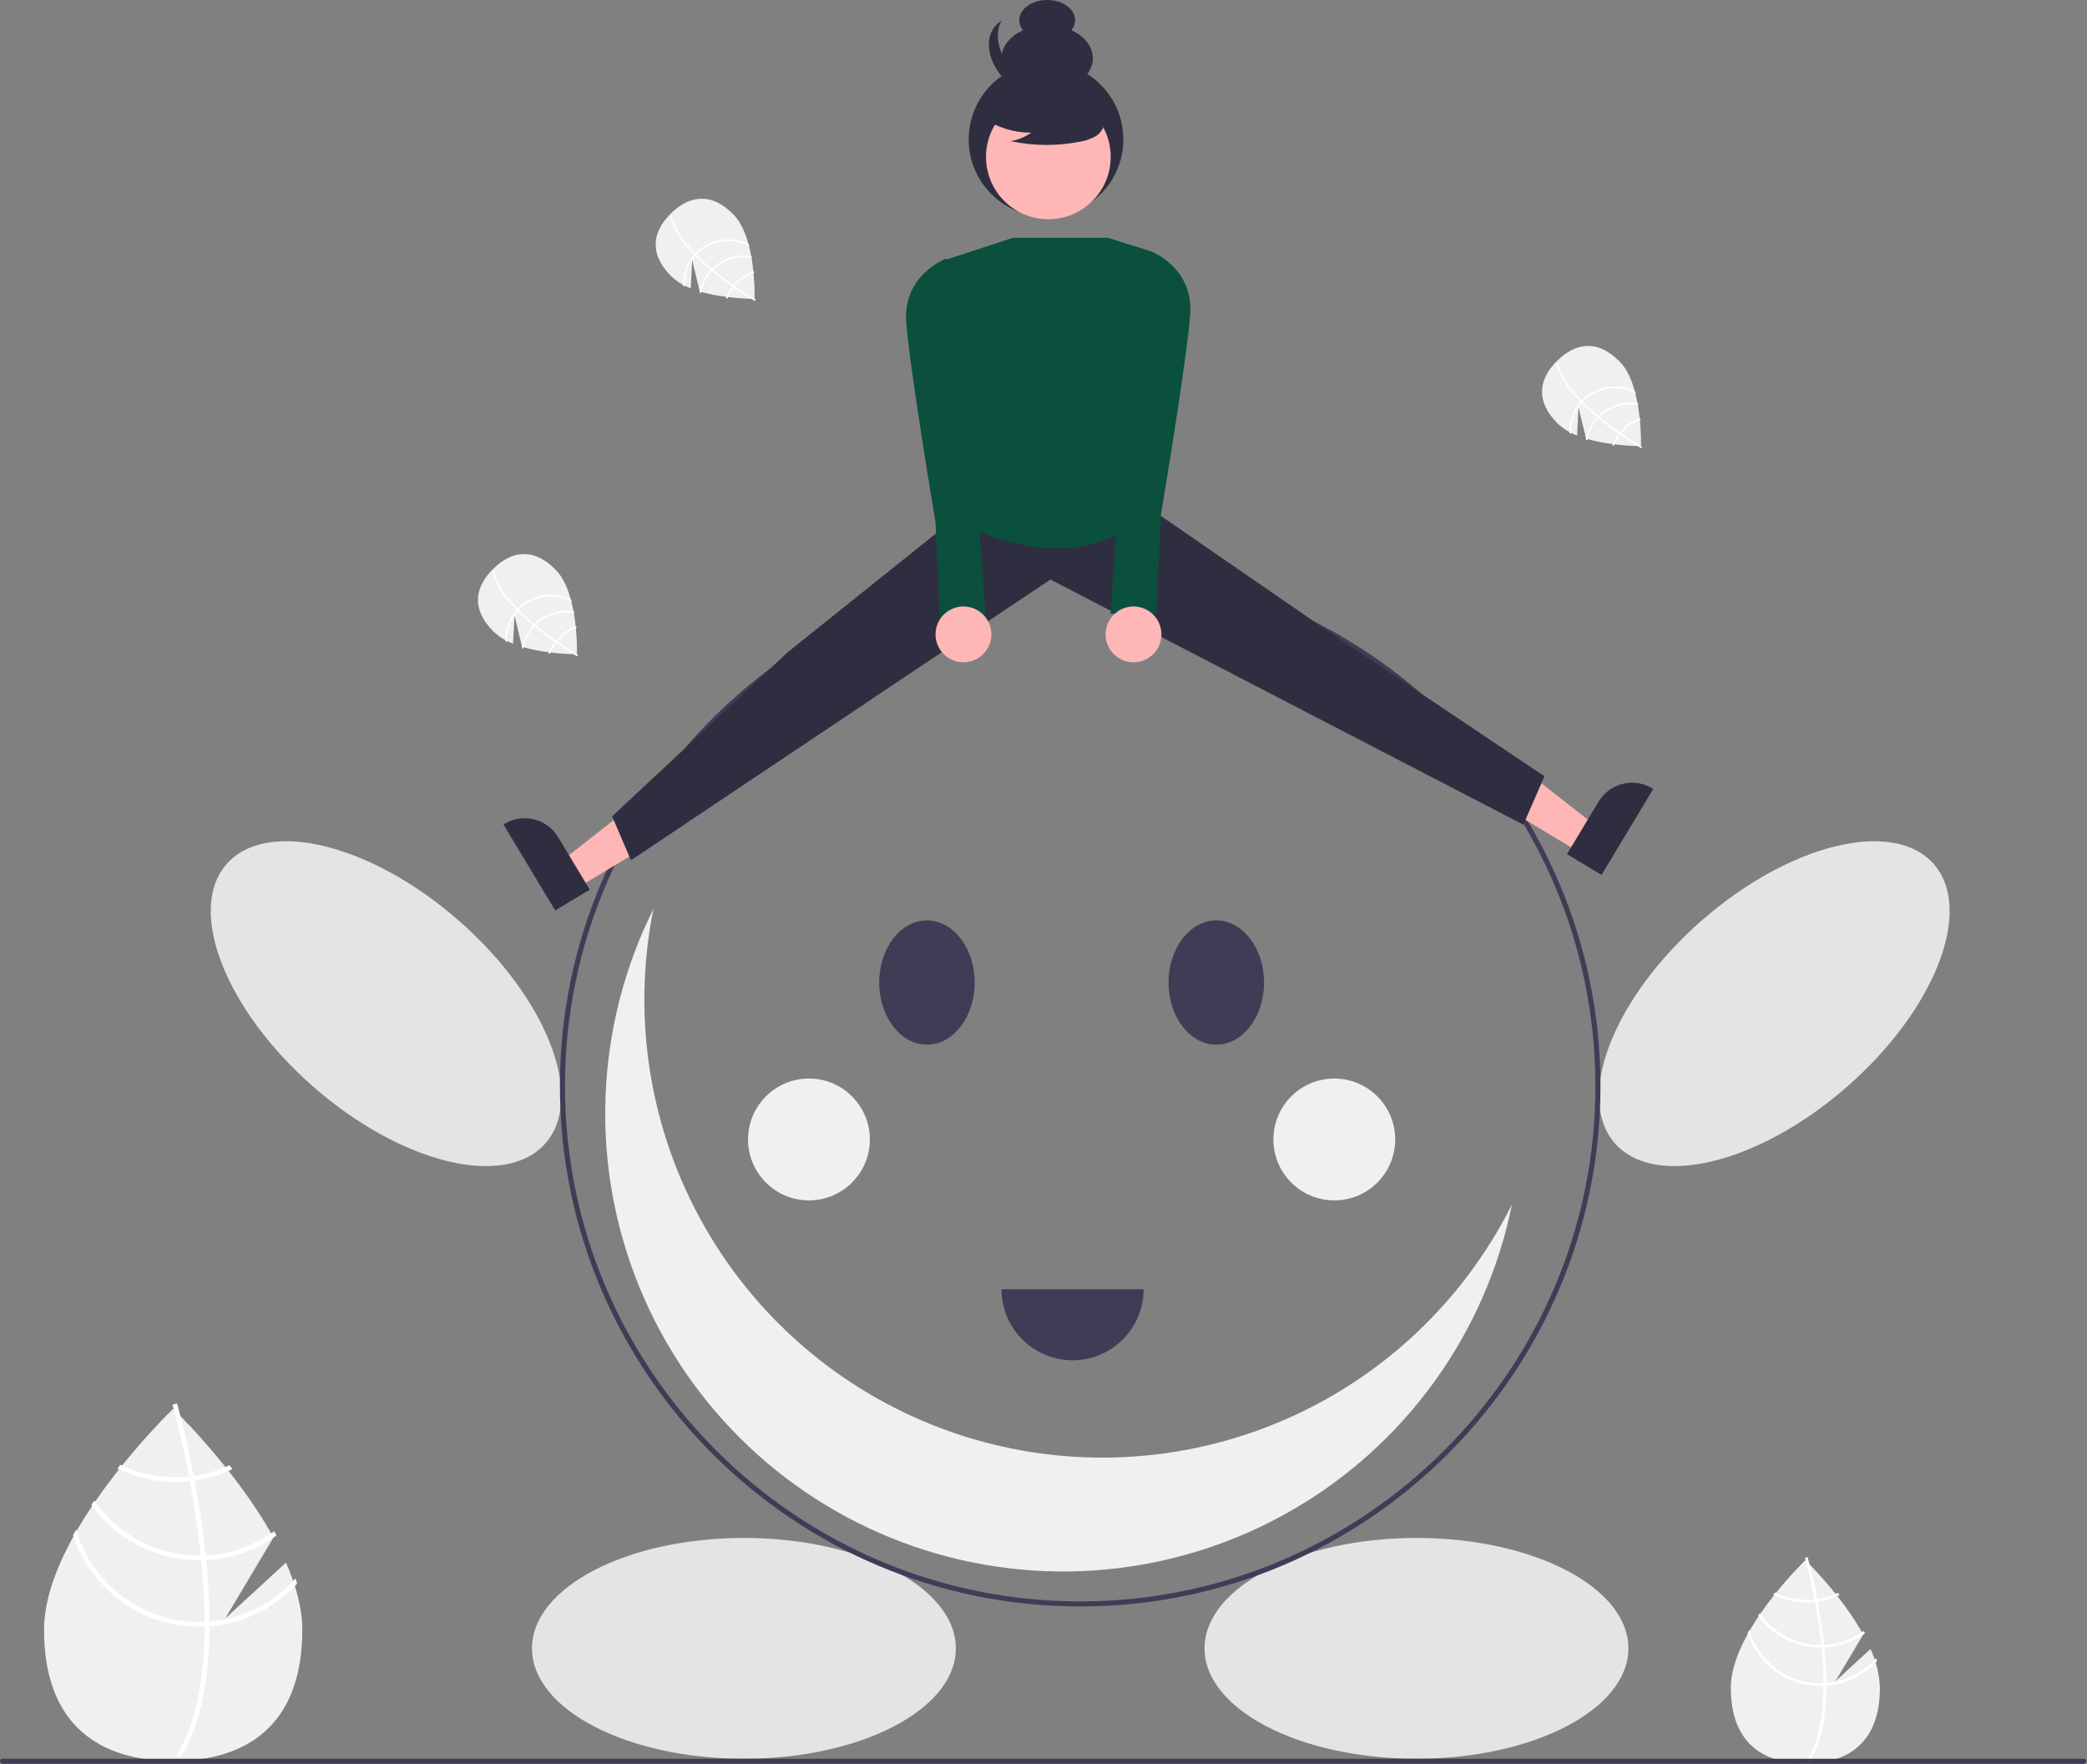 <svg width="297" height="251" viewBox="0 0 297 251" fill="none" xmlns="http://www.w3.org/2000/svg">
<rect x="0" y="0" width="297" height="251" fill="#808080" stroke="none"/>
<g clip-path="url(#clip0_963_3828)">
<path d="M266.184 234.658L261.191 239.254L265.159 232.596C262.033 226.927 256.92 222.027 256.92 222.027C256.92 222.027 246.312 232.19 246.312 240.179C246.312 248.168 251.062 250.957 256.92 250.957C262.778 250.957 267.528 248.168 267.528 240.179C267.462 238.266 267.004 236.387 266.184 234.658Z" fill="#F0F0F0"/>
<path d="M259.91 239.503V239.896C259.887 244.474 259.115 248.045 257.6 250.56C257.579 250.597 257.555 250.632 257.534 250.669L257.364 250.565L257.203 250.464C258.883 247.749 259.477 243.91 259.499 239.918C259.501 239.789 259.503 239.659 259.501 239.528C259.495 237.838 259.392 236.128 259.226 234.467C259.214 234.339 259.201 234.208 259.187 234.078C258.957 231.886 258.626 229.793 258.286 227.974C258.263 227.845 258.238 227.717 258.212 227.59C257.625 224.514 257.027 222.286 256.891 221.793C256.875 221.732 256.865 221.699 256.863 221.691L257.048 221.639L257.05 221.637L257.238 221.584C257.24 221.592 257.273 221.703 257.327 221.91C257.536 222.681 258.078 224.777 258.61 227.541C258.633 227.666 258.659 227.795 258.682 227.923C258.959 229.399 259.23 231.048 259.444 232.779C259.499 233.214 259.548 233.643 259.59 234.066C259.606 234.197 259.62 234.327 259.631 234.456C259.811 236.251 259.904 237.933 259.91 239.503Z" fill="white"/>
<path d="M258.607 227.543C258.476 227.561 258.344 227.578 258.209 227.592C257.844 227.629 257.477 227.648 257.11 227.648C255.545 227.651 254 227.301 252.587 226.627C252.506 226.73 252.424 226.834 252.34 226.939C253.825 227.664 255.457 228.04 257.11 228.038C257.502 228.038 257.894 228.017 258.284 227.976C258.416 227.962 258.549 227.945 258.679 227.925C259.757 227.771 260.806 227.453 261.788 226.984C261.705 226.876 261.623 226.771 261.543 226.668C260.613 227.103 259.623 227.398 258.607 227.543Z" fill="white"/>
<path d="M259.591 234.068C259.457 234.075 259.322 234.079 259.188 234.079C259.147 234.081 259.104 234.081 259.063 234.081C257.367 234.081 255.697 233.671 254.194 232.886C252.691 232.101 251.4 230.964 250.431 229.572C250.353 229.687 250.275 229.802 250.199 229.919C251.209 231.328 252.54 232.475 254.081 233.267C255.622 234.058 257.33 234.471 259.063 234.471C259.118 234.471 259.172 234.471 259.227 234.469C259.363 234.467 259.498 234.463 259.632 234.457C261.714 234.351 263.72 233.647 265.412 232.43C265.35 232.315 265.287 232.2 265.223 232.085C263.579 233.28 261.621 233.969 259.591 234.068Z" fill="white"/>
<path d="M259.908 239.503C259.772 239.515 259.635 239.523 259.499 239.528C259.353 239.534 259.206 239.538 259.06 239.538C256.782 239.536 254.565 238.795 252.743 237.427C250.92 236.06 249.59 234.138 248.951 231.951C248.863 232.109 248.775 232.265 248.691 232.423C249.412 234.605 250.801 236.505 252.662 237.852C254.524 239.199 256.762 239.926 259.06 239.928C259.206 239.928 259.353 239.926 259.497 239.918C259.635 239.914 259.772 239.907 259.908 239.897C262.664 239.681 265.236 238.426 267.101 236.386C267.06 236.242 267.014 236.099 266.967 235.955C265.165 238.011 262.633 239.283 259.908 239.503Z" fill="white"/>
<path d="M224.434 61.974L224.643 57.988L225.712 62.419C229.357 63.517 233.521 63.475 233.521 63.475C233.521 63.475 233.803 54.841 230.518 51.483C227.234 48.124 224.09 48.904 221.627 51.312C219.164 53.721 218.314 56.846 221.599 60.205C222.413 60.982 223.378 61.584 224.434 61.974Z" fill="#F0F0F0"/>
<path d="M225.08 57.355L224.918 57.189C223.046 55.255 221.902 53.436 221.505 51.756C221.499 51.732 221.494 51.707 221.488 51.683L221.602 51.657L221.712 51.633C222.122 53.465 223.45 55.324 225.082 57.011C225.134 57.066 225.187 57.122 225.242 57.176C225.939 57.884 226.685 58.56 227.438 59.19C227.496 59.24 227.555 59.289 227.614 59.338C228.612 60.165 229.612 60.909 230.503 61.534C230.565 61.579 230.629 61.622 230.692 61.665C232.203 62.717 233.371 63.408 233.631 63.559C233.662 63.578 233.68 63.588 233.684 63.591L233.628 63.689V63.691L233.571 63.789C233.567 63.787 233.507 63.754 233.399 63.69C232.994 63.451 231.905 62.792 230.544 61.849C230.483 61.806 230.42 61.763 230.357 61.718C229.634 61.212 228.842 60.63 228.04 59.99C227.838 59.83 227.642 59.669 227.45 59.509C227.389 59.461 227.33 59.411 227.272 59.362C226.459 58.681 225.728 58.012 225.08 57.355Z" fill="white"/>
<path d="M230.545 61.85C230.593 61.789 230.641 61.727 230.692 61.666C230.83 61.5 230.977 61.341 231.131 61.19C231.788 60.546 232.582 60.057 233.453 59.76C233.445 59.683 233.437 59.606 233.429 59.527C232.506 59.833 231.665 60.346 230.971 61.026C230.806 61.188 230.65 61.357 230.503 61.535C230.453 61.595 230.405 61.657 230.358 61.719C229.968 62.227 229.658 62.792 229.438 63.393C229.517 63.404 229.595 63.414 229.671 63.425C229.883 62.86 230.178 62.329 230.545 61.85Z" fill="white"/>
<path d="M227.45 59.51C227.503 59.451 227.558 59.394 227.615 59.339C227.631 59.321 227.649 59.304 227.666 59.287C228.379 58.59 229.25 58.075 230.205 57.787C231.16 57.499 232.17 57.447 233.149 57.634C233.135 57.553 233.12 57.473 233.104 57.392C232.101 57.215 231.07 57.28 230.096 57.581C229.122 57.882 228.235 58.41 227.506 59.123C227.483 59.145 227.46 59.168 227.438 59.191C227.381 59.248 227.327 59.305 227.272 59.363C226.441 60.263 225.887 61.384 225.676 62.591C225.749 62.614 225.823 62.637 225.897 62.659C226.097 61.48 226.637 60.386 227.45 59.51Z" fill="white"/>
<path d="M225.078 57.355C225.131 57.294 225.185 57.234 225.24 57.176C225.299 57.113 225.359 57.051 225.42 56.991C226.38 56.056 227.616 55.456 228.944 55.282C230.273 55.107 231.622 55.368 232.79 56.025C232.762 55.922 232.735 55.821 232.705 55.72C231.505 55.099 230.14 54.871 228.804 55.07C227.467 55.269 226.227 55.884 225.26 56.827C225.199 56.888 225.138 56.948 225.081 57.011C225.024 57.07 224.97 57.129 224.916 57.189C223.846 58.413 223.281 59.998 223.336 61.623C223.412 61.666 223.49 61.707 223.569 61.748C223.482 60.143 224.023 58.567 225.078 57.355Z" fill="white"/>
<path d="M73.012 91.591L73.221 87.606L74.29 92.036C77.935 93.135 82.1 93.092 82.1 93.092C82.1 93.092 82.381 84.458 79.097 81.1C75.812 77.741 72.669 78.521 70.206 80.929C67.742 83.338 66.892 86.463 70.177 89.822C70.991 90.599 71.956 91.201 73.012 91.591Z" fill="#F0F0F0"/>
<path d="M73.662 86.972L73.5 86.806C71.628 84.872 70.484 83.053 70.087 81.373C70.081 81.349 70.076 81.325 70.07 81.3L70.184 81.274L70.294 81.25C70.704 83.083 72.032 84.941 73.664 86.628C73.716 86.683 73.769 86.739 73.824 86.793C74.521 87.501 75.267 88.177 76.02 88.808C76.078 88.857 76.137 88.906 76.197 88.955C77.194 89.782 78.194 90.526 79.085 91.151C79.147 91.196 79.211 91.239 79.274 91.282C80.785 92.334 81.953 93.025 82.213 93.176C82.244 93.195 82.262 93.205 82.266 93.208L82.21 93.306V93.308L82.153 93.407C82.149 93.404 82.089 93.371 81.981 93.307C81.576 93.068 80.487 92.41 79.126 91.466C79.065 91.423 79.002 91.38 78.939 91.335C78.216 90.829 77.424 90.247 76.622 89.607C76.42 89.447 76.224 89.286 76.032 89.126C75.971 89.078 75.912 89.028 75.854 88.979C75.041 88.298 74.31 87.629 73.662 86.972Z" fill="white"/>
<path d="M79.127 91.467C79.175 91.406 79.223 91.344 79.274 91.283C79.412 91.117 79.559 90.958 79.713 90.807C80.37 90.163 81.164 89.674 82.035 89.377C82.027 89.3 82.019 89.223 82.01 89.144C81.088 89.45 80.247 89.963 79.553 90.643C79.388 90.805 79.232 90.975 79.085 91.152C79.035 91.212 78.987 91.274 78.94 91.336C78.55 91.844 78.24 92.409 78.019 93.01C78.099 93.021 78.177 93.032 78.253 93.042C78.465 92.477 78.76 91.946 79.127 91.467Z" fill="white"/>
<path d="M76.032 89.127C76.085 89.068 76.14 89.011 76.197 88.956C76.213 88.938 76.231 88.921 76.248 88.904C76.961 88.207 77.832 87.692 78.787 87.404C79.742 87.117 80.752 87.064 81.731 87.251C81.717 87.171 81.702 87.09 81.686 87.01C80.683 86.833 79.651 86.897 78.678 87.198C77.704 87.499 76.817 88.028 76.088 88.74C76.065 88.763 76.042 88.785 76.02 88.808C75.963 88.865 75.909 88.922 75.854 88.98C75.023 89.88 74.469 91.001 74.258 92.209C74.331 92.231 74.405 92.254 74.479 92.276C74.679 91.097 75.219 90.003 76.032 89.127Z" fill="white"/>
<path d="M73.66 86.972C73.713 86.911 73.767 86.852 73.822 86.793C73.881 86.73 73.941 86.669 74.002 86.609C74.962 85.673 76.198 85.073 77.526 84.899C78.855 84.725 80.204 84.985 81.372 85.642C81.344 85.54 81.317 85.438 81.287 85.337C80.087 84.716 78.722 84.488 77.386 84.687C76.049 84.886 74.809 85.501 73.842 86.445C73.781 86.505 73.72 86.566 73.663 86.628C73.606 86.687 73.552 86.746 73.499 86.806C72.428 88.03 71.863 89.615 71.918 91.24C71.994 91.284 72.072 91.324 72.151 91.366C72.064 89.76 72.605 88.184 73.66 86.972Z" fill="white"/>
<path d="M98.297 41.025L98.506 37.039L99.575 41.47C103.221 42.568 107.385 42.526 107.385 42.526C107.385 42.526 107.666 33.892 104.382 30.533C101.097 27.174 97.954 27.954 95.491 30.363C93.028 32.771 92.178 35.897 95.462 39.255C96.276 40.033 97.241 40.635 98.297 41.025Z" fill="#F0F0F0"/>
<path d="M98.943 36.407L98.781 36.242C96.909 34.308 95.766 32.489 95.369 30.809C95.362 30.785 95.358 30.76 95.352 30.736L95.465 30.709L95.575 30.686C95.985 32.518 97.313 34.376 98.945 36.064C98.998 36.119 99.05 36.174 99.105 36.228C99.802 36.937 100.549 37.613 101.301 38.243C101.359 38.292 101.418 38.342 101.478 38.391C102.475 39.218 103.475 39.962 104.366 40.587C104.429 40.631 104.492 40.675 104.555 40.718C106.066 41.77 107.234 42.461 107.494 42.612C107.525 42.631 107.543 42.641 107.547 42.643L107.491 42.742V42.743L107.434 42.842C107.43 42.84 107.37 42.807 107.262 42.742C106.857 42.504 105.768 41.845 104.408 40.902C104.347 40.859 104.283 40.815 104.22 40.771C103.497 40.264 102.705 39.682 101.903 39.043C101.702 38.882 101.505 38.722 101.313 38.562C101.253 38.513 101.193 38.464 101.135 38.415C100.322 37.734 99.591 37.065 98.943 36.407Z" fill="white"/>
<path d="M104.408 40.903C104.456 40.842 104.505 40.78 104.555 40.719C104.694 40.553 104.84 40.394 104.995 40.243C105.652 39.599 106.445 39.11 107.316 38.813C107.308 38.736 107.3 38.659 107.292 38.58C106.369 38.886 105.529 39.399 104.834 40.079C104.669 40.24 104.513 40.41 104.366 40.588C104.316 40.648 104.268 40.71 104.221 40.772C103.831 41.28 103.521 41.844 103.301 42.446C103.38 42.456 103.458 42.467 103.534 42.478C103.746 41.913 104.041 41.382 104.408 40.903Z" fill="white"/>
<path d="M101.313 38.562C101.367 38.504 101.421 38.447 101.478 38.392C101.494 38.374 101.512 38.356 101.53 38.34C102.243 37.642 103.114 37.128 104.068 36.84C105.023 36.552 106.033 36.499 107.013 36.686C106.998 36.606 106.984 36.526 106.967 36.445C105.964 36.268 104.933 36.333 103.959 36.634C102.986 36.935 102.098 37.463 101.369 38.176C101.346 38.198 101.323 38.221 101.301 38.244C101.245 38.301 101.19 38.358 101.136 38.415C100.304 39.316 99.75 40.437 99.539 41.644C99.613 41.667 99.686 41.69 99.76 41.711C99.961 40.533 100.5 39.439 101.313 38.562Z" fill="white"/>
<path d="M98.942 36.407C98.994 36.346 99.048 36.287 99.103 36.228C99.162 36.166 99.222 36.104 99.284 36.044C100.243 35.108 101.479 34.508 102.808 34.334C104.136 34.16 105.486 34.421 106.653 35.078C106.625 34.975 106.598 34.873 106.569 34.773C105.369 34.151 104.003 33.924 102.667 34.123C101.33 34.322 100.091 34.937 99.124 35.88C99.062 35.94 99.001 36.001 98.944 36.064C98.887 36.122 98.833 36.182 98.78 36.242C97.71 37.466 97.144 39.05 97.199 40.675C97.275 40.719 97.354 40.76 97.433 40.801C97.345 39.196 97.886 37.62 98.942 36.407Z" fill="white"/>
<path d="M40.694 222.36L32.045 230.323L38.919 218.789C33.503 208.968 24.645 200.48 24.645 200.48C24.645 200.48 6.27 218.086 6.27 231.925C6.27 245.765 14.497 250.597 24.645 250.597C34.794 250.597 43.021 245.765 43.021 231.925C43.021 228.845 42.11 225.578 40.694 222.36Z" fill="#F0F0F0"/>
<path d="M29.821 230.754V231.437C29.781 239.366 28.443 245.552 25.82 249.909C25.782 249.973 25.742 250.034 25.705 250.098L25.411 249.919L25.131 249.743C28.042 245.039 29.072 238.39 29.109 231.474C29.112 231.251 29.116 231.025 29.112 230.798C29.102 227.87 28.923 224.909 28.636 222.032C28.616 221.809 28.592 221.582 28.568 221.356C28.17 217.56 27.596 213.934 27.008 210.783C26.968 210.56 26.924 210.337 26.88 210.117C25.863 204.789 24.827 200.929 24.59 200.074C24.563 199.97 24.546 199.912 24.543 199.899L24.864 199.807L24.867 199.804L25.191 199.713C25.195 199.726 25.252 199.919 25.347 200.277C25.708 201.614 26.647 205.244 27.569 210.033C27.609 210.249 27.653 210.472 27.694 210.695C28.173 213.251 28.643 216.108 29.014 219.107C29.109 219.86 29.193 220.603 29.267 221.336C29.294 221.562 29.318 221.788 29.338 222.011C29.649 225.122 29.81 228.036 29.821 230.754Z" fill="white"/>
<path d="M27.568 210.032C27.342 210.063 27.112 210.093 26.879 210.117C26.246 210.182 25.611 210.215 24.974 210.215C22.263 210.218 19.586 209.614 17.14 208.445C16.998 208.624 16.856 208.803 16.711 208.986C19.284 210.242 22.111 210.893 24.974 210.89C25.654 210.89 26.332 210.854 27.007 210.782C27.237 210.759 27.467 210.728 27.693 210.694C29.561 210.427 31.377 209.877 33.079 209.063C32.934 208.878 32.792 208.695 32.654 208.516C31.042 209.269 29.329 209.78 27.568 210.032Z" fill="white"/>
<path d="M29.267 221.336C29.034 221.35 28.8 221.356 28.567 221.356C28.497 221.36 28.422 221.36 28.351 221.36C25.414 221.36 22.52 220.65 19.916 219.29C17.312 217.929 15.076 215.96 13.398 213.549C13.263 213.748 13.128 213.947 12.996 214.15C14.745 216.59 17.05 218.577 19.721 219.949C22.391 221.32 25.349 222.035 28.351 222.035C28.446 222.035 28.541 222.035 28.635 222.032C28.871 222.028 29.104 222.022 29.337 222.012C32.943 221.827 36.419 220.608 39.35 218.5C39.242 218.3 39.134 218.101 39.023 217.902C36.174 219.972 32.783 221.165 29.267 221.336Z" fill="white"/>
<path d="M29.822 230.754C29.586 230.775 29.349 230.788 29.113 230.798C28.86 230.808 28.606 230.815 28.353 230.815C24.406 230.811 20.566 229.528 17.409 227.158C14.252 224.789 11.947 221.461 10.84 217.672C10.688 217.945 10.536 218.216 10.391 218.489C11.638 222.269 14.045 225.56 17.27 227.894C20.494 230.228 24.372 231.486 28.353 231.491C28.606 231.491 28.86 231.487 29.109 231.474C29.349 231.467 29.586 231.453 29.822 231.437C34.597 231.063 39.051 228.889 42.283 225.355C42.212 225.105 42.131 224.858 42.05 224.608C38.928 228.169 34.542 230.374 29.822 230.754Z" fill="white"/>
<path d="M262.85 154.651C275.384 143.683 280.914 129.498 275.2 122.968C269.486 116.437 254.692 120.035 242.157 131.003C229.622 141.972 224.093 156.157 229.807 162.687C235.521 169.217 250.315 165.619 262.85 154.651Z" fill="#E4E4E4"/>
<path d="M77.633 162.687C83.347 156.157 77.818 141.971 65.283 131.003C52.748 120.035 37.955 116.437 32.241 122.967C26.527 129.497 32.056 143.683 44.591 154.651C57.126 165.619 71.919 169.217 77.633 162.687Z" fill="#E4E4E4"/>
<path d="M105.866 250.278C122.522 250.278 136.024 243.244 136.024 234.567C136.024 225.89 122.522 218.855 105.866 218.855C89.21 218.855 75.707 225.89 75.707 234.567C75.707 243.244 89.21 250.278 105.866 250.278Z" fill="#E4E4E4"/>
<path d="M201.576 250.278C218.233 250.278 231.735 243.244 231.735 234.567C231.735 225.89 218.233 218.855 201.576 218.855C184.92 218.855 171.418 225.89 171.418 234.567C171.418 243.244 184.92 250.278 201.576 250.278Z" fill="#E4E4E4"/>
<path d="M153.722 228.607C112.895 228.607 79.68 195.392 79.68 154.565C79.68 113.738 112.895 80.523 153.722 80.523C194.548 80.523 227.763 113.738 227.763 154.565C227.763 195.392 194.548 228.607 153.722 228.607ZM153.722 81.246C113.293 81.246 80.402 114.137 80.402 154.565C80.402 194.994 113.293 227.885 153.722 227.885C194.15 227.885 227.041 194.994 227.041 154.565C227.041 114.137 194.15 81.246 153.722 81.246Z" fill="#3F3D56"/>
<path d="M135.672 203.881C120.735 198.741 108.172 188.352 100.321 174.645C92.47 160.938 89.864 144.846 92.987 129.361C88.843 137.665 86.52 146.757 86.174 156.031C85.828 165.304 87.466 174.545 90.98 183.134C94.493 191.723 99.8 199.463 106.547 205.835C113.293 212.208 121.322 217.066 130.097 220.085C138.873 223.103 148.192 224.213 157.43 223.339C166.669 222.466 175.615 219.629 183.669 215.019C191.723 210.409 198.699 204.132 204.131 196.608C209.563 189.084 213.326 180.487 215.167 171.391C208.103 185.521 196.149 196.604 181.527 202.58C166.904 208.556 150.609 209.018 135.672 203.881Z" fill="#F0F0F0"/>
<path d="M131.915 148.663C128.166 148.663 125.117 144.695 125.117 139.818C125.117 134.941 128.166 130.973 131.915 130.973C135.663 130.973 138.712 134.941 138.712 139.818C138.712 144.695 135.663 148.663 131.915 148.663Z" fill="#3F3D56"/>
<path d="M173.09 148.663C169.342 148.663 166.293 144.695 166.293 139.818C166.293 134.941 169.342 130.973 173.09 130.973C176.839 130.973 179.888 134.941 179.888 139.818C179.888 144.695 176.839 148.663 173.09 148.663Z" fill="#3F3D56"/>
<path d="M149.025 12.982C152.615 12.982 155.526 10.88 155.526 8.287C155.526 5.694 152.615 3.592 149.025 3.592C145.434 3.592 142.523 5.694 142.523 8.287C142.523 10.88 145.434 12.982 149.025 12.982Z" fill="#2F2E41"/>
<path d="M149.028 5.739C151.222 5.739 153.001 4.454 153.001 2.869C153.001 1.285 151.222 0 149.028 0C146.833 0 145.055 1.285 145.055 2.869C145.055 4.454 146.833 5.739 149.028 5.739Z" fill="#2F2E41"/>
<path d="M144.351 10.162C142.114 7.926 141.406 4.911 142.522 2.971C142.257 3.122 142.013 3.307 141.797 3.522C139.963 5.356 140.535 8.901 143.074 11.439C145.613 13.978 149.157 14.55 150.991 12.716C151.206 12.5 151.391 12.256 151.542 11.991C149.602 13.107 146.587 12.399 144.351 10.162Z" fill="#2F2E41"/>
<path d="M82.108 126.382L79.824 122.588L93.371 111.975L96.741 117.574L82.108 126.382Z" fill="#FFB6B6"/>
<path d="M79.012 129.561L71.648 117.329L71.803 117.235C73.066 116.475 74.579 116.248 76.009 116.603C77.44 116.959 78.67 117.868 79.43 119.131L79.431 119.131L83.928 126.602L79.012 129.561Z" fill="#2F2E41"/>
<path d="M224.817 121.325L227.1 117.531L213.554 106.918L210.184 112.517L224.817 121.325Z" fill="#FFB6B6"/>
<path d="M222.996 121.547L227.493 114.076L227.493 114.076C228.254 112.813 229.484 111.904 230.915 111.549C232.345 111.193 233.858 111.421 235.121 112.181L235.275 112.274L227.912 124.507L222.996 121.547Z" fill="#2F2E41"/>
<path d="M136.283 70.695L135.421 74.139L112.15 92.769L87.106 116.174L89.792 122.42L149.486 82.466L216.785 117.351L219.792 110.466L189.081 89.879L163.683 72.365L136.283 70.695Z" fill="#2F2E41"/>
<path d="M144.121 33.846L134.062 37.146L135.422 73.784C135.422 73.784 152.915 84.287 163.685 72.365V35.719L157.679 33.846H144.121Z" fill="#0A503D"/>
<path d="M161.453 38.238L163.685 35.719C163.685 35.719 169.892 37.986 169.374 44.79C168.857 51.594 165.209 73.235 165.209 73.235L164.523 87.351H158.043L160.625 50.845L161.453 38.238Z" fill="#0A503D"/>
<path d="M136.89 39.322L134.657 36.803C134.657 36.803 128.451 39.07 128.968 45.874C129.486 52.678 133.134 74.319 133.134 74.319L133.82 88.435H140.3L137.717 51.929L136.89 39.322Z" fill="#0A503D"/>
<path d="M137.106 94.249C139.3 94.249 141.079 92.47 141.079 90.276C141.079 88.082 139.3 86.303 137.106 86.303C134.912 86.303 133.133 88.082 133.133 90.276C133.133 92.47 134.912 94.249 137.106 94.249Z" fill="#FFB6B6"/>
<path d="M161.309 94.249C163.503 94.249 165.282 92.47 165.282 90.276C165.282 88.082 163.503 86.303 161.309 86.303C159.115 86.303 157.336 88.082 157.336 90.276C157.336 92.47 159.115 94.249 161.309 94.249Z" fill="#FFB6B6"/>
<path d="M148.859 30.838C154.935 30.838 159.862 25.912 159.862 19.835C159.862 13.758 154.935 8.832 148.859 8.832C142.782 8.832 137.855 13.758 137.855 19.835C137.855 25.912 142.782 30.838 148.859 30.838Z" fill="#2F2E41"/>
<path d="M149.191 31.201C154.091 31.201 158.062 27.229 158.062 22.33C158.062 17.431 154.091 13.459 149.191 13.459C144.292 13.459 140.32 17.431 140.32 22.33C140.32 27.229 144.292 31.201 149.191 31.201Z" fill="#FFB6B6"/>
<path d="M139.867 16.75C141.894 18.148 144.3 18.891 146.762 18.881C145.884 19.49 144.884 19.901 143.832 20.087C147.105 20.789 150.488 20.808 153.769 20.143C154.499 20.026 155.202 19.784 155.85 19.428C156.172 19.248 156.453 19.002 156.675 18.706C156.896 18.41 157.052 18.071 157.134 17.711C157.352 16.465 156.381 15.334 155.373 14.571C153.828 13.421 152.048 12.629 150.16 12.252C148.272 11.875 146.324 11.922 144.456 12.39C143.237 12.705 142.015 13.238 141.223 14.217C140.431 15.196 140.196 16.706 140.951 17.714L139.867 16.75Z" fill="#2F2E41"/>
<path d="M296.529 251H0.361C0.265 251 0.174 250.962 0.106 250.894C0.038 250.826 0 250.734 0 250.639C0 250.543 0.038 250.451 0.106 250.383C0.174 250.315 0.265 250.277 0.361 250.277H296.529C296.625 250.277 296.716 250.315 296.784 250.383C296.852 250.451 296.89 250.543 296.89 250.639C296.89 250.734 296.852 250.826 296.784 250.894C296.716 250.962 296.625 251 296.529 251Z" fill="#3F3D56"/>
<path d="M142.523 183.459C142.523 186.141 143.589 188.713 145.485 190.61C147.382 192.507 149.954 193.572 152.636 193.572C155.319 193.572 157.891 192.507 159.787 190.61C161.684 188.713 162.75 186.141 162.75 183.459H142.523Z" fill="#3F3D56"/>
<path d="M189.883 170.819C194.671 170.819 198.551 166.938 198.551 162.151C198.551 157.363 194.671 153.482 189.883 153.482C185.096 153.482 181.215 157.363 181.215 162.151C181.215 166.938 185.096 170.819 189.883 170.819Z" fill="#F0F0F0"/>
<path d="M115.121 170.819C119.909 170.819 123.79 166.938 123.79 162.151C123.79 157.363 119.909 153.482 115.121 153.482C110.334 153.482 106.453 157.363 106.453 162.151C106.453 166.938 110.334 170.819 115.121 170.819Z" fill="#F0F0F0"/>
</g>
<defs>
<clipPath id="clip0_963_3828">
<rect width="296.89" height="251" fill="white"/>
</clipPath>
</defs>
</svg>

